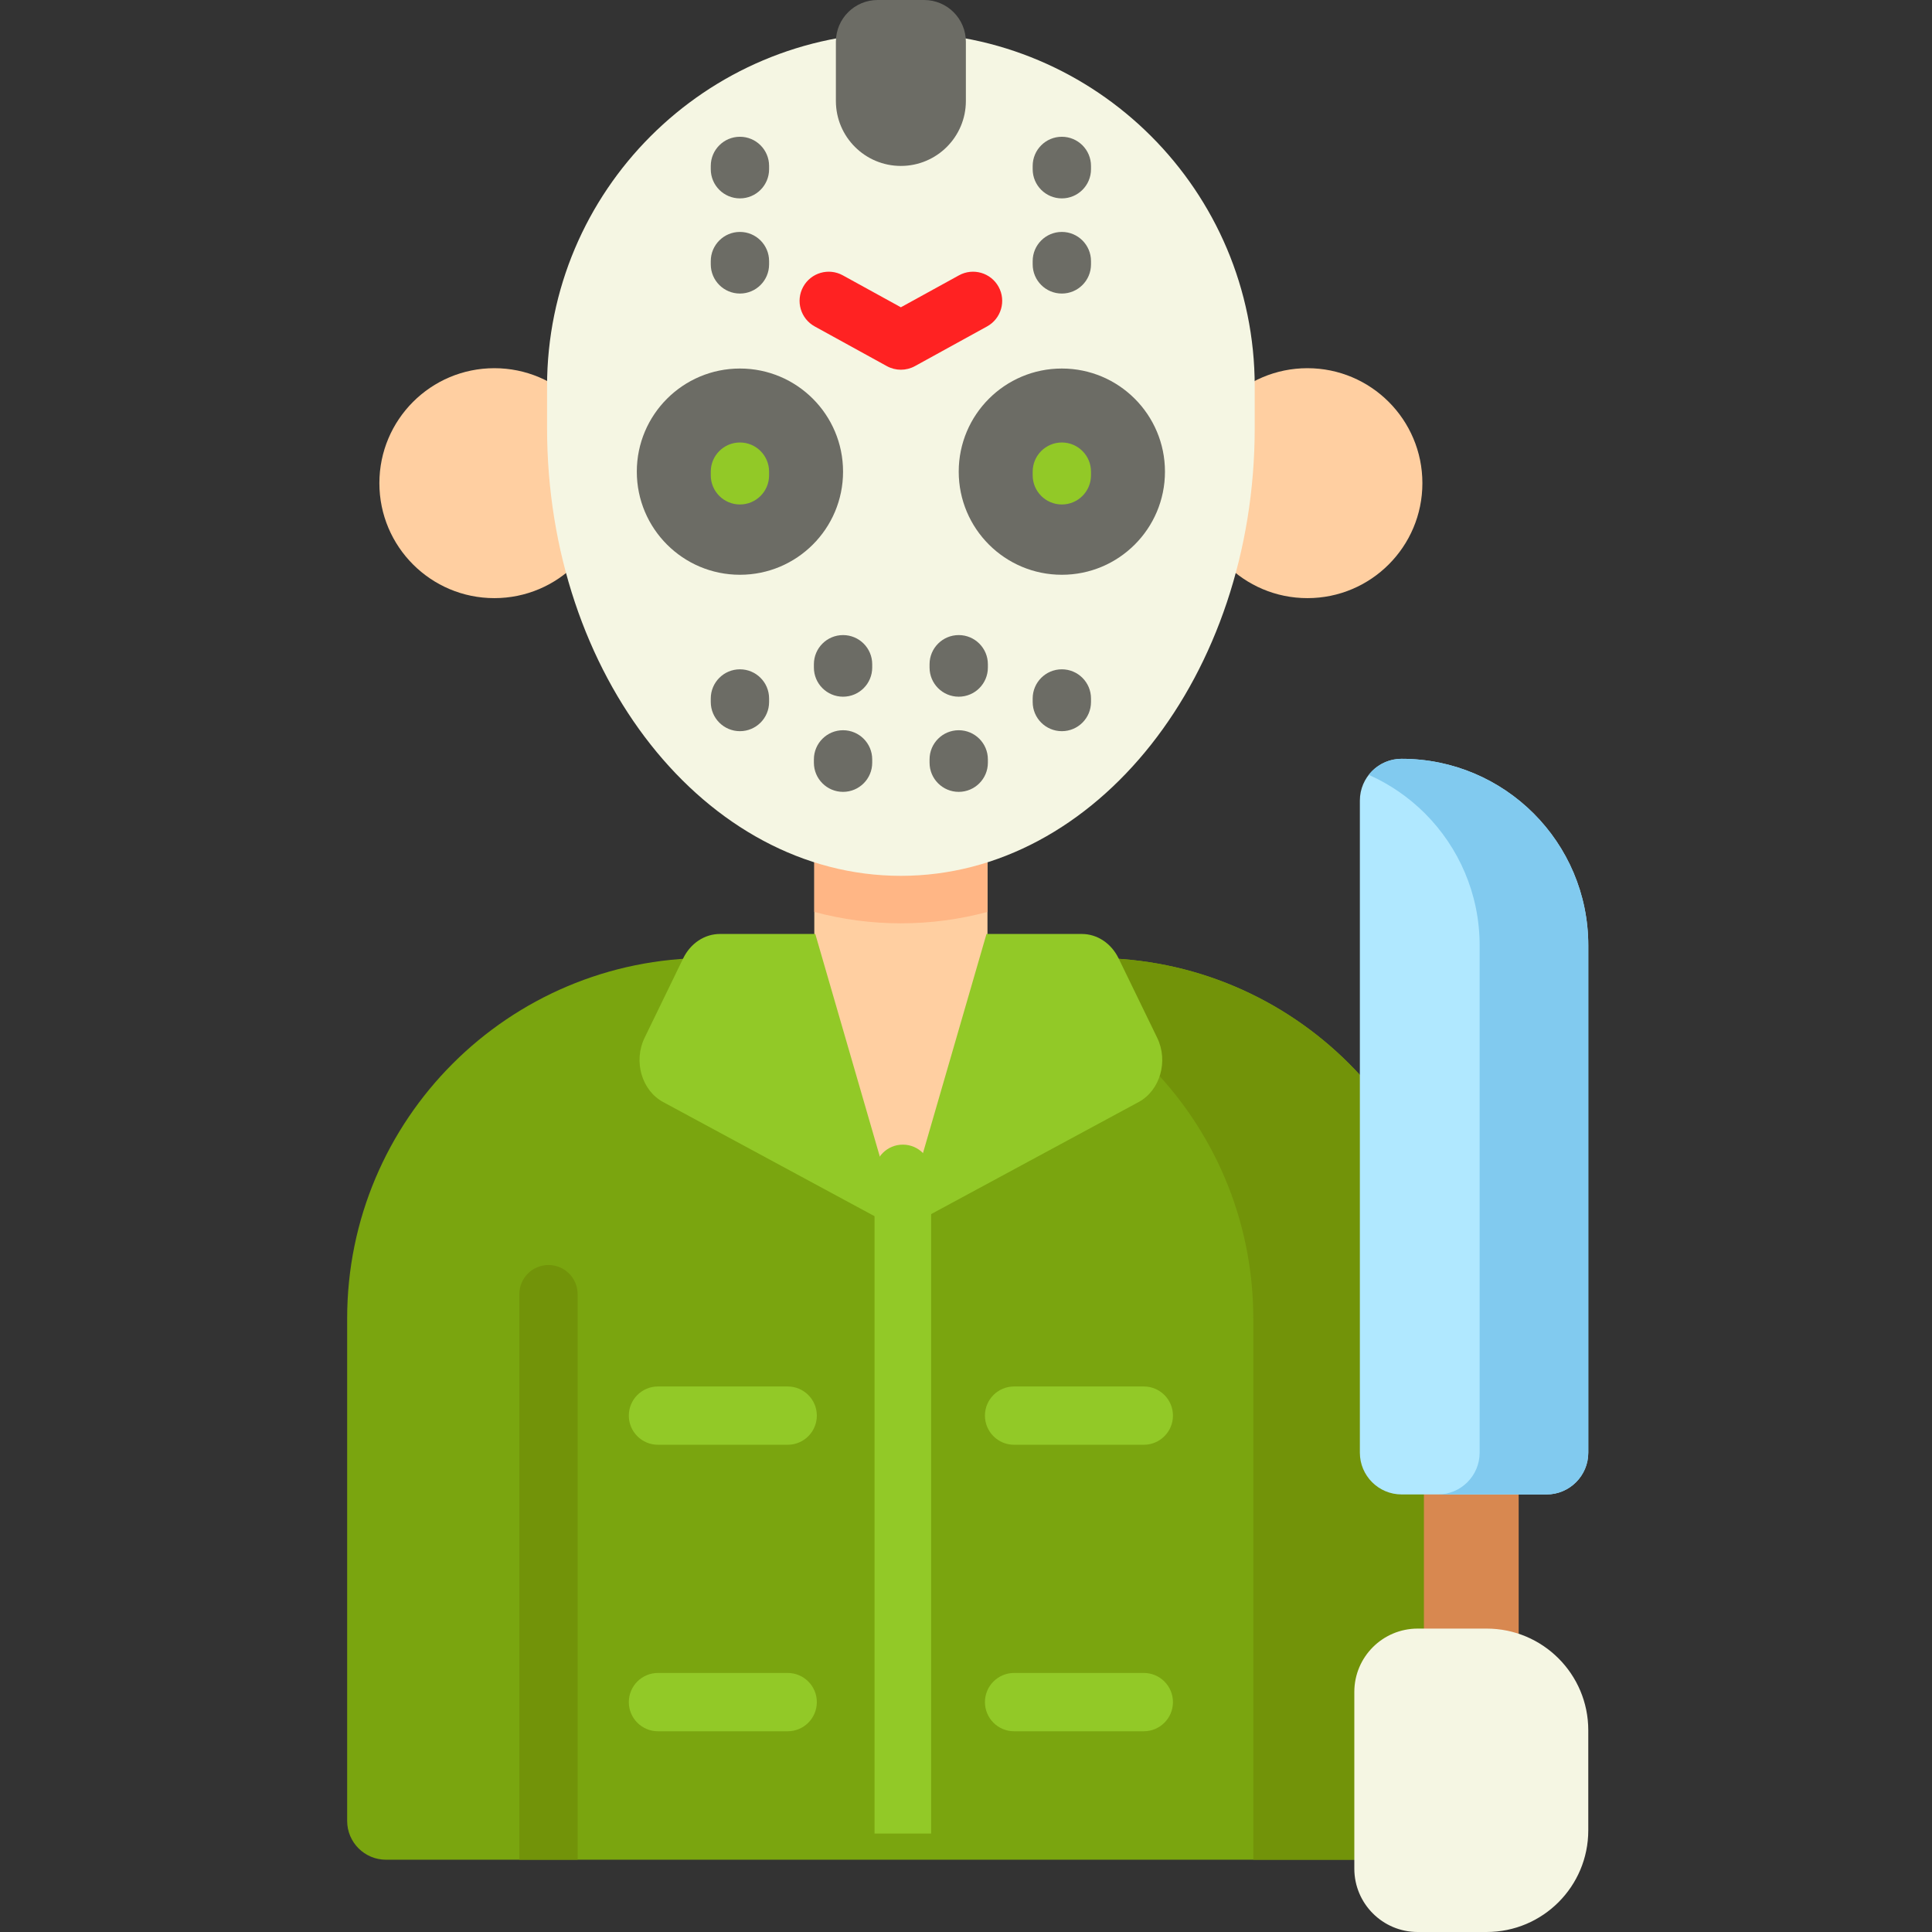 <svg height="512pt" viewBox="-92 0 512 512" width="512pt" xmlns="http://www.w3.org/2000/svg"><rect x="-92" y="0" width="512" height="512" fill="#333333" stroke="none"/><path d="m293.488 349.418v133.129c0 5.688-4.613 10.301-10.301 10.301h-272.887c-5.688 0-10.301-4.613-10.301-10.301v-133.129c0-52.766 42.773-95.539 95.539-95.539h102.41c52.766 0 95.539 42.773 95.539 95.539zm0 0" fill="#7aa50f"/><path d="m293.484 349.426v133.121c0 5.688-4.613 10.301-10.305 10.301h-43.043v-143.422c0-52.773-42.773-95.543-95.543-95.543h53.355c52.762 0 95.535 42.77 95.535 95.543zm0 0" fill="#729309"/><path d="m61.078 342.969v149.879h-15.449v-149.879c0-4.266 3.461-7.727 7.723-7.727 4.266 0 7.727 3.461 7.727 7.727zm0 0" fill="#729309"/><path d="m194.344 253.883v16.707c0 21.918-17.777 39.695-39.699 39.695h-15.801c-21.922 0-39.695-17.777-39.695-39.695v-16.707h24.648v-50.82h45.898v50.82zm0 0" fill="#ffcfa1"/><path d="m169.691 203.062v38.605c-7.438 1.996-15.121 3.023-22.949 3.023-7.828 0-15.508-1.027-22.945-3.023v-38.605zm0 0" fill="#ffb685"/><path d="m284.949 128.043c0 16.828-13.641 30.469-30.469 30.469s-30.469-13.641-30.469-30.469c0-16.824 13.641-30.469 30.469-30.469s30.469 13.645 30.469 30.469zm0 0" fill="#ffcfa1"/><path d="m69.477 128.043c0 16.828-13.641 30.469-30.469 30.469-16.828 0-30.469-13.641-30.469-30.469 0-16.824 13.641-30.469 30.469-30.469 16.828 0 30.469 13.645 30.469 30.469zm0 0" fill="#ffcfa1"/><path d="m146.746 8.617c51.785 0 93.766 41.98 93.766 93.766v11.023c0 65.551-41.984 118.699-93.77 118.699-51.781 0-93.766-53.148-93.766-118.699v-11.023c0-51.785 41.98-93.766 93.762-93.766zm0 0" fill="#f5f6e3"/><path d="m216.727 124.992c0 15.094-12.234 27.328-27.328 27.328s-27.328-12.234-27.328-27.328 12.234-27.328 27.328-27.328 27.328 12.234 27.328 27.328zm0 0" fill="#6c6c65"/><path d="m131.418 124.992c0 15.094-12.234 27.328-27.328 27.328s-27.328-12.234-27.328-27.328 12.234-27.328 27.328-27.328 27.328 12.234 27.328 27.328zm0 0" fill="#6c6c65"/><path d="m104.09 133.691c-4.266 0-7.727-3.457-7.727-7.727v-.973c0-4.27 3.461-7.727 7.727-7.727s7.727 3.461 7.727 7.727v.973c0 4.27-3.461 7.727-7.727 7.727zm0 0" fill="#92c927"/><path d="m189.398 133.691c-4.266 0-7.727-3.457-7.727-7.727v-.973c0-4.27 3.461-7.727 7.727-7.727 4.266 0 7.727 3.461 7.727 7.727v.973c0 4.27-3.457 7.727-7.727 7.727zm0 0" fill="#92c927"/><g fill="#6c6c65"><path d="m131.418 184.633c-4.266 0-7.727-3.457-7.727-7.727v-.875c0-4.27 3.461-7.727 7.727-7.727 4.27 0 7.727 3.457 7.727 7.727v.875c0 4.27-3.457 7.727-7.727 7.727zm0 0"/><path d="m131.418 209.852c-4.266 0-7.727-3.461-7.727-7.727v-.879c0-4.266 3.461-7.727 7.727-7.727 4.27 0 7.727 3.461 7.727 7.727v.879c0 4.266-3.457 7.727-7.727 7.727zm0 0"/><path d="m162.07 184.633c-4.266 0-7.727-3.457-7.727-7.727v-.875c0-4.27 3.461-7.727 7.727-7.727 4.266 0 7.727 3.457 7.727 7.727v.875c0 4.27-3.461 7.727-7.727 7.727zm0 0"/><path d="m162.07 209.852c-4.266 0-7.727-3.461-7.727-7.727v-.879c0-4.266 3.461-7.727 7.727-7.727 4.266 0 7.727 3.461 7.727 7.727v.879c0 4.266-3.461 7.727-7.727 7.727zm0 0"/><path d="m189.398 193.77c-4.266 0-7.727-3.461-7.727-7.727v-.941c0-4.266 3.461-7.727 7.727-7.727 4.266 0 7.727 3.461 7.727 7.727v.941c0 4.266-3.457 7.727-7.727 7.727zm0 0"/><path d="m104.09 193.77c-4.266 0-7.727-3.461-7.727-7.727v-.941c0-4.266 3.461-7.727 7.727-7.727s7.727 3.461 7.727 7.727v.941c0 4.266-3.461 7.727-7.727 7.727zm0 0"/></g><path d="m146.742 97.98c-1.281 0-2.562-.32-3.723-.957l-19.121-10.52c-3.738-2.059-5.102-6.758-3.043-10.496 2.055-3.738 6.754-5.102 10.492-3.043l15.395 8.469 15.398-8.469c3.738-2.059 8.438-.695 10.496 3.043 2.055 3.738.691 8.438-3.047 10.496l-19.121 10.52c-1.16.637-2.441.957-3.727.957zm0 0" fill="#f22"/><path d="m189.398 52.574c-4.266 0-7.727-3.457-7.727-7.727v-.875c0-4.27 3.461-7.727 7.727-7.727 4.266 0 7.727 3.457 7.727 7.727v.875c0 4.27-3.457 7.727-7.727 7.727zm0 0" fill="#6c6c65"/><path d="m189.398 77.793c-4.266 0-7.727-3.457-7.727-7.727v-.875c0-4.27 3.461-7.727 7.727-7.727 4.266 0 7.727 3.457 7.727 7.727v.875c0 4.27-3.457 7.727-7.727 7.727zm0 0" fill="#6c6c65"/><path d="m104.09 52.574c-4.266 0-7.727-3.457-7.727-7.727v-.875c0-4.27 3.461-7.727 7.727-7.727s7.727 3.457 7.727 7.727v.875c0 4.27-3.461 7.727-7.727 7.727zm0 0" fill="#6c6c65"/><path d="m104.09 77.793c-4.266 0-7.727-3.457-7.727-7.727v-.875c0-4.27 3.461-7.727 7.727-7.727s7.727 3.457 7.727 7.727v.875c0 4.27-3.461 7.727-7.727 7.727zm0 0" fill="#6c6c65"/><path d="m146.742 43.973c-9.512 0-17.223-7.711-17.223-17.223v-15.676c0-6.117 4.961-11.074 11.074-11.074h12.301c6.117 0 11.074 4.957 11.074 11.074v15.676c0 9.512-7.711 17.223-17.227 17.223zm0 0" fill="#6c6c65"/><path d="m124.059 247.512h-25.277c-4.062 0-7.797 2.48-9.734 6.469l-10.223 21.039c-3.012 6.203-.777 13.957 4.91 17.031l63.117 34.082zm0 0" fill="#92c927"/><path d="m169.43 247.512h25.277c4.062 0 7.797 2.48 9.734 6.469l10.223 21.039c3.016 6.203.777 13.957-4.91 17.031l-63.113 34.082zm0 0" fill="#92c927"/><path d="m211.117 382.879h-34.371c-4.27 0-7.727-3.457-7.727-7.727 0-4.266 3.461-7.723 7.727-7.723h34.371c4.27 0 7.727 3.457 7.727 7.723 0 4.27-3.457 7.727-7.727 7.727zm0 0" fill="#92c927"/><path d="m211.117 458.805h-34.371c-4.27 0-7.727-3.461-7.727-7.727s3.461-7.727 7.727-7.727h34.371c4.27 0 7.727 3.461 7.727 7.727s-3.457 7.727-7.727 7.727zm0 0" fill="#92c927"/><path d="m116.742 458.805h-34.375c-4.266 0-7.723-3.461-7.723-7.727s3.457-7.727 7.723-7.727h34.375c4.266 0 7.727 3.461 7.727 7.727s-3.461 7.727-7.727 7.727zm0 0" fill="#92c927"/><path d="m116.742 382.879h-34.375c-4.266 0-7.723-3.457-7.723-7.727 0-4.266 3.457-7.723 7.723-7.723h34.375c4.266 0 7.727 3.457 7.727 7.723 0 4.27-3.461 7.727-7.727 7.727zm0 0" fill="#92c927"/><path d="m285.355 384.348h25.109v73.855h-25.109zm0 0" fill="#d88850"/><path d="m301.969 512h-18.27c-9.27 0-16.789-7.516-16.789-16.789v-46.828c0-9.273 7.52-16.789 16.789-16.789h18.27c14.879 0 26.941 12.062 26.941 26.941v26.523c0 14.879-12.062 26.941-26.941 26.941zm0 0" fill="#f5f6e3"/><path d="m317.836 396.043h-38.387c-6.113 0-11.07-4.957-11.07-11.074v-172.805c0-6.117 4.957-11.074 11.07-11.074 27.316 0 49.461 22.145 49.461 49.461v134.418c0 6.117-4.957 11.074-11.074 11.074zm0 0" fill="#b0e8ff"/><path d="m328.914 250.547v134.426c0 6.113-4.961 11.074-11.074 11.074h-28.793c6.113 0 11.074-4.961 11.074-11.074v-134.426c0-13.652-5.535-26.012-14.484-34.973-4.273-4.262-9.312-7.762-14.906-10.23 2.027-2.59 5.172-4.254 8.715-4.254 13.668 0 26.027 5.539 34.984 14.484 8.949 8.961 14.484 21.32 14.484 34.973zm0 0" fill="#81caef"/><path d="m154.758 310.84v175.07h-15v-175.07c0-4.141 3.359-7.5 7.5-7.5 4.148 0 7.5 3.359 7.5 7.5zm0 0" fill="#92c927"/></svg>